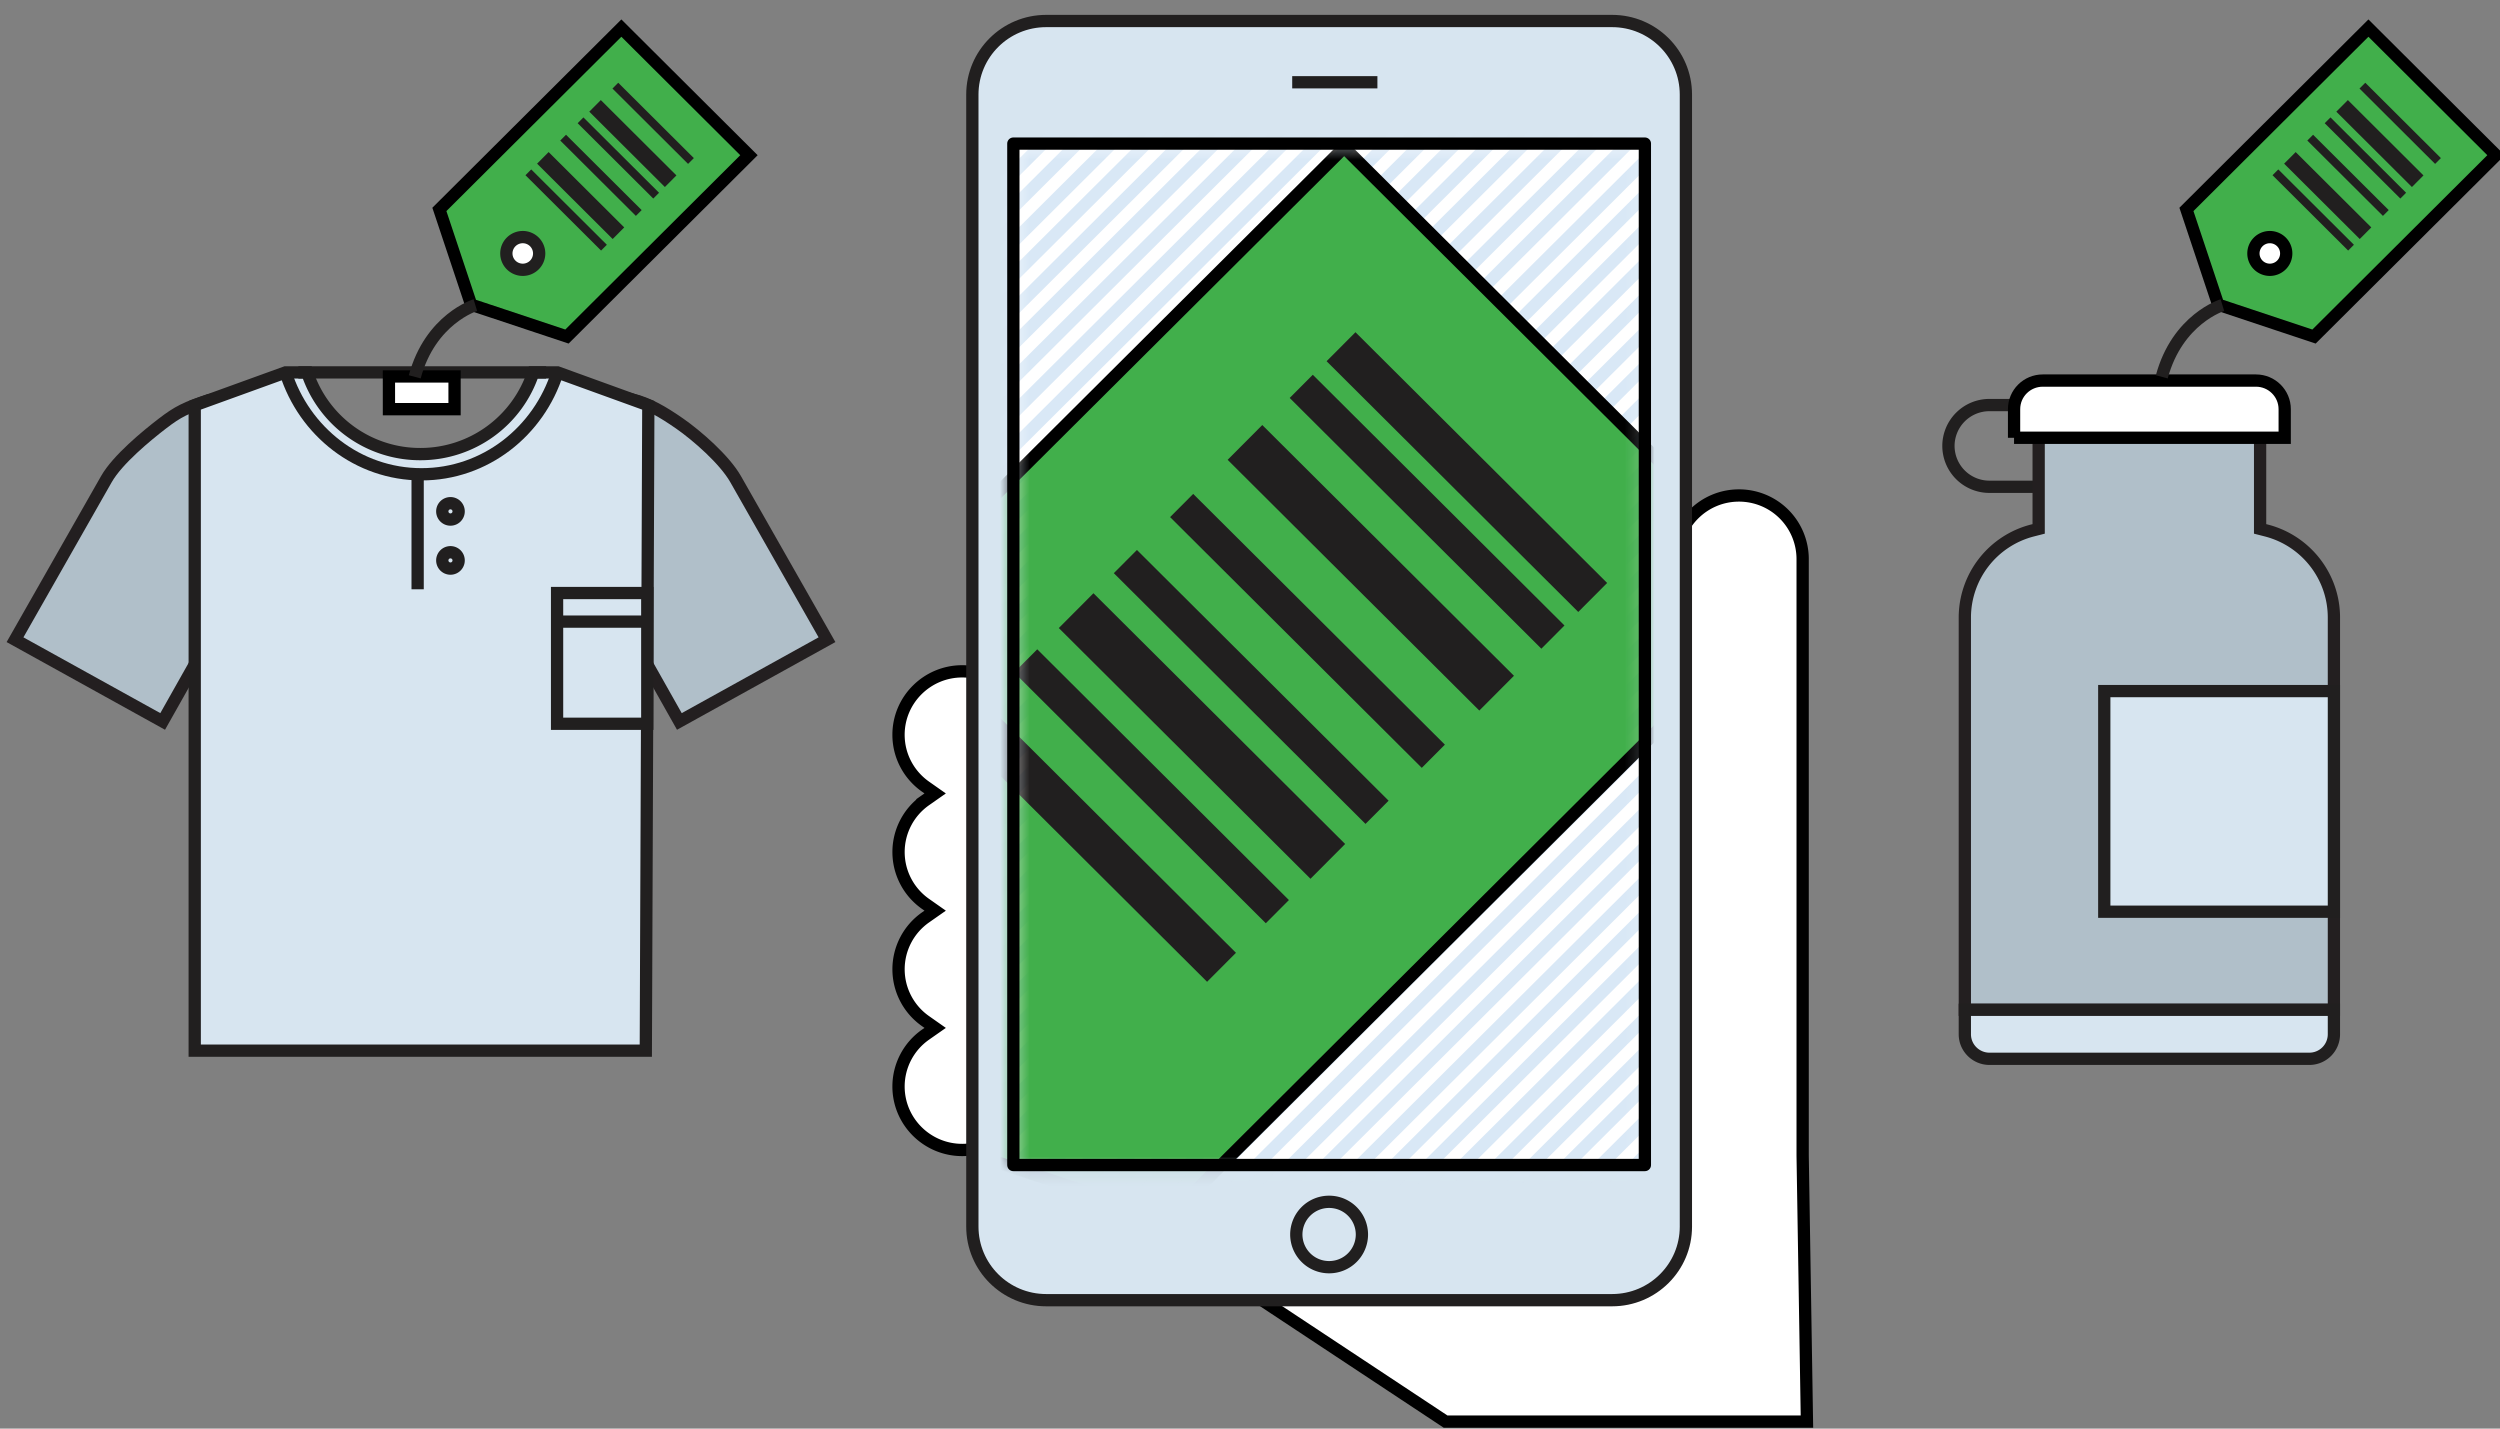 <svg width="168" height="96" viewBox="0 0 168 96" xmlns="http://www.w3.org/2000/svg" xmlns:xlink="http://www.w3.org/1999/xlink"><rect x="0" y="0" width="168" height="96" fill="#808080" stroke="none"/><title>Scanner by Vend Copy</title><defs><path id="a" d="M.407 69.053h42.44V.412H.406z"/></defs><g fill="none" fill-rule="evenodd"><path d="M67.121 69.523l-.64-.45.64-.448a4.255 4.255 0 0 0 0-6.98l-.64-.45.64-.448a4.255 4.255 0 0 0 0-6.98l-.64-.45.64-.448a4.256 4.256 0 0 0 1.822-3.49c0-2.352-1.919-4.265-4.281-4.265-2.36 0-4.281 1.911-4.281 4.265 0 1.404.688 2.695 1.822 3.49l.64.45-.64.448a4.255 4.255 0 0 0 0 6.98l.64.45-.64.448a4.255 4.255 0 0 0 0 6.98l.64.45-.64.448a4.255 4.255 0 0 0-1.822 3.49c0 2.352 1.919 4.265 4.28 4.265s4.282-1.911 4.282-4.265a4.258 4.258 0 0 0-1.822-3.49" fill="#FFF"/><path d="M67.121 69.523l-.64-.45.64-.448a4.255 4.255 0 0 0 0-6.98l-.64-.45.64-.448a4.255 4.255 0 0 0 0-6.98l-.64-.45.64-.448a4.256 4.256 0 0 0 1.822-3.49c0-2.352-1.919-4.265-4.281-4.265-2.36 0-4.281 1.911-4.281 4.265 0 1.404.688 2.695 1.822 3.49l.64.45-.64.448a4.255 4.255 0 0 0 0 6.98l.64.45-.64.448a4.255 4.255 0 0 0 0 6.98l.64.45-.64.448a4.255 4.255 0 0 0-1.822 3.49c0 2.352 1.919 4.265 4.28 4.265s4.282-1.911 4.282-4.265a4.258 4.258 0 0 0-1.822-3.49z" stroke="#000" stroke-width=".825"/><path d="M84.154 86.939L97.14 95.53h24.286l-.288-17.877V37.562a4.272 4.272 0 0 0-4.282-4.265c-2.36 0-4.28 1.912-4.28 4.265v36.11L84.153 86.94z" fill="#FFF"/><path d="M84.154 86.939L97.14 95.53h24.286l-.288-17.877V37.562a4.272 4.272 0 0 0-4.282-4.265c-2.36 0-4.28 1.912-4.28 4.265v36.11L84.153 86.94z" stroke="#000" stroke-width=".825"/><path d="M70.302 1.412h38.03c2.74 0 4.96 2.212 4.96 4.942V82.43c0 2.729-2.22 4.942-4.96 4.942h-38.03c-2.74 0-4.96-2.213-4.96-4.942V6.354c0-2.73 2.22-4.942 4.96-4.942" fill="#D7E5F0"/><path d="M70.302 1.412h38.03c2.74 0 4.96 2.212 4.96 4.942V82.43c0 2.729-2.22 4.942-4.96 4.942h-38.03c-2.74 0-4.96-2.213-4.96-4.942V6.354c0-2.73 2.22-4.942 4.96-4.942z" stroke="#211F1F" stroke-width=".825"/><g transform="translate(67.69 9.237)"><mask id="b" fill="#fff"><use xlink:href="#a"/></mask><use fill="#FFF" xlink:href="#a"/><g mask="url(#b)" stroke="#D9E8F6" stroke-width=".825"><path d="M4.167-1.356l-79.934 79.64M6.48-1.356l-79.935 79.64M8.792-1.356l-79.934 79.64M11.105-1.356l-79.934 79.64M13.417-1.356l-79.934 79.64M15.73-1.356l-79.934 79.64M18.043-1.356l-79.934 79.64M20.355-1.356l-79.934 79.64M22.668-1.356l-79.934 79.64M24.98-1.356l-79.933 79.64M27.293-1.356l-79.934 79.64M29.606-1.356l-79.934 79.64M31.919-1.356l-79.934 79.64M34.231-1.356l-79.934 79.64M36.544-1.356l-79.934 79.64M38.856-1.356l-79.934 79.64M41.17-1.356l-79.935 79.64M43.482-1.356l-79.934 79.64M45.794-1.356l-79.934 79.64M48.107-1.356l-79.934 79.64M50.42-1.356l-79.934 79.64M52.732-1.356l-79.934 79.64M55.045-1.356l-79.934 79.64M57.358-1.356l-79.934 79.64M59.67-1.356l-79.934 79.64M61.983-1.356l-79.934 79.64M64.296-1.356l-79.934 79.64M66.608-1.356l-79.934 79.64M68.921-1.356l-79.934 79.64M71.234-1.356L-8.7 78.284M73.546-1.356l-79.934 79.64M75.859-1.356l-79.934 79.64M78.172-1.356l-79.934 79.64M80.484-1.356L.55 78.284M82.797-1.356L2.863 78.284M85.11-1.356L5.176 78.284M87.422-1.356L7.488 78.284M89.735-1.356L9.8 78.284M92.048-1.356l-79.934 79.64M94.36-1.356l-79.934 79.64M96.673-1.356l-79.934 79.64M98.986-1.356l-79.934 79.64M101.298-1.356l-79.934 79.64M103.61-1.356l-79.933 79.64M105.924-1.356l-79.935 79.64M108.236-1.356l-79.934 79.64M110.549-1.356l-79.934 79.64M112.861-1.356l-79.934 79.64M115.174-1.356L35.24 78.284M117.487-1.356l-79.934 79.64M119.8-1.356l-79.935 79.64M122.112-1.356l-79.934 79.64M124.425-1.356L44.49 78.284"/></g><g mask="url(#b)"><path stroke="#000" stroke-width=".825" fill="#41AF4B" d="M10.754 72.67L52.827 30.75 22.638.674l-42.072 41.918 7.516 22.538z"/><path d="M18.148 52.026L1.236 35.175" stroke="#211F1F" stroke-width="2.2"/><path d="M14.396 55.765L-2.517 38.914" stroke="#211F1F" stroke-width="2.75"/><path d="M21.539 48.648L4.626 31.798" stroke="#211F1F" stroke-width="3.3"/><path d="M24.848 45.35L7.935 28.5M28.63 41.583l-16.913-16.85" stroke="#211F1F" stroke-width="2.2"/><path d="M32.884 37.344l-16.913-16.85" stroke="#211F1F" stroke-width="3.3"/><path d="M36.666 33.576l-16.913-16.85" stroke="#211F1F" stroke-width="2.2"/><path d="M39.34 30.912l-16.913-16.85" stroke="#211F1F" stroke-width="2.75"/></g></g><path stroke="#000" stroke-width=".825" stroke-linecap="round" stroke-linejoin="round" d="M68.097 78.29h42.439V9.65H68.097z"/><path d="M86.836 5.53h5.726M89.317 80.762a2.2 2.2 0 0 1 2.204 2.196 2.2 2.2 0 0 1-2.204 2.197 2.2 2.2 0 0 1-2.205-2.197 2.2 2.2 0 0 1 2.205-2.196z" stroke="#211F1F" stroke-width=".825" stroke-linejoin="round"/><g><path d="M14.098 26.87c-1.585.515-2.145.795-3.187 1.595-1.042.8-3.011 2.414-3.762 3.733l-6.14 10.79 9.922 5.493 3.307-5.866s1.445-16.262-.14-15.746" fill="#B0BFC9"/><path d="M14.098 26.87c-1.585.515-2.145.795-3.187 1.595-1.042.8-3.011 2.414-3.762 3.733l-6.14 10.79 9.922 5.493 3.307-5.866s1.445-16.262-.14-15.746z" stroke="#231F20" stroke-width=".825"/><path d="M42.486 26.844c1.081.271 2.032.817 3.187 1.62 1.155.805 3.01 2.415 3.761 3.734l6.14 10.79-9.921 5.493-3.307-5.866s-.942-16.041.14-15.77" fill="#B0BFC9"/><path d="M42.486 26.844c1.081.271 2.032.817 3.187 1.62 1.155.805 3.01 2.415 3.761 3.734l6.14 10.79-9.921 5.493-3.307-5.866s-.942-16.041.14-15.77z" stroke="#231F20" stroke-width=".825"/><path d="M20.643 25.025a7.992 7.992 0 0 0 7.599 5.491 7.992 7.992 0 0 0 7.6-5.491h1.62l6.105 2.212-.168 43.366H13.085V27.237l6.106-2.212h1.452z" fill="#D7E5F0"/><path d="M20.643 25.025a7.992 7.992 0 0 0 7.599 5.491 7.992 7.992 0 0 0 7.6-5.491h1.62l6.105 2.212-.168 43.366H13.085V27.237l6.106-2.212h1.452z" stroke="#211F1F" stroke-width=".825"/><path d="M19.19 25.025c1.255 3.975 4.871 6.847 9.136 6.847 4.265 0 7.881-2.872 9.136-6.847" stroke="#211F1F" stroke-width=".825"/><path fill="#D7E5F0" d="M37.435 48.637h6.062v-8.786h-6.062z"/><path stroke="#211F1F" stroke-width=".825" d="M37.435 48.637h6.062v-8.786h-6.062z"/><path d="M37.435 41.773h5.786" fill="#D7E5F0"/><path d="M37.435 41.773h5.786" stroke="#211F1F" stroke-width=".825"/><path d="M20.05 25.025H36.7" fill="#D7E5F0"/><path d="M20.05 25.025H36.7" stroke="#211F1F" stroke-width=".825"/><path fill="#FFF" d="M26.137 27.496h4.409v-2.197h-4.41z"/><path stroke="#000" stroke-width=".825" d="M26.137 27.496h4.409v-2.197h-4.41z"/><path d="M28.065 31.891V39.6" fill="#D7E5F0"/><path d="M28.065 31.891V39.6" stroke="#211F1F" stroke-width=".825"/><path d="M30.27 33.815a.55.55 0 1 1 .002 1.1.55.55 0 0 1-.001-1.1" fill="#D7E5F0"/><path d="M30.27 33.815a.55.55 0 1 1 .002 1.1.55.55 0 0 1-.001-1.1z" stroke="#211F1F" stroke-width=".825"/><path d="M30.27 37.11a.55.55 0 1 1 .002 1.1.55.55 0 0 1-.001-1.1" fill="#D7E5F0"/><path d="M30.27 37.11a.55.55 0 1 1 .002 1.1.55.55 0 0 1-.001-1.1z" stroke="#211F1F" stroke-width=".825"/><path stroke="#000" stroke-width=".825" fill="#41AF4B" d="M38.1 22.616L50.33 10.43l-8.574-8.542-12.23 12.185 2.135 6.4z"/><path d="M34.35 17.808a1.095 1.095 0 0 1 0-1.553 1.105 1.105 0 0 1 1.56 0c.43.429.43 1.124 0 1.553a1.105 1.105 0 0 1-1.56 0z" stroke="#211F1F" stroke-width=".825" fill="#FFF"/><path d="M40.586 16.643l-5.081-5.063" stroke="#211F1F" stroke-width=".55"/><path d="M41.56 15.672l-5.08-5.063" stroke="#211F1F" stroke-width="1.1"/><path d="M42.925 14.313L37.843 9.25M44.094 13.148l-5.082-5.063" stroke="#211F1F" stroke-width=".55"/><path d="M45.068 12.178l-5.081-5.063" stroke="#211F1F" stroke-width="1.1"/><path d="M46.432 10.819l-5.081-5.063" stroke="#211F1F" stroke-width=".55"/><path d="M27.871 25.324c1.048-3.896 4.072-4.82 4.072-4.82" stroke="#211F1F" stroke-width=".825"/></g><g><path d="M139.202 32.713V27.22h-5.515a2.752 2.752 0 0 0-2.752 2.746 2.751 2.751 0 0 0 2.752 2.746h5.515z" stroke="#211F1F" stroke-width=".825" stroke-linejoin="round"/><path d="M151.879 28.32h-14.881v7.222l-.414.106a6.044 6.044 0 0 0-4.547 5.849v26.36h24.802v-26.36c0-2.77-1.89-5.168-4.546-5.849l-.414-.106V28.32z" fill="#B0BFC9"/><path d="M151.879 28.32h-14.881v7.222l-.414.106a6.044 6.044 0 0 0-4.547 5.849v26.36h24.802v-26.36c0-2.77-1.89-5.168-4.546-5.849l-.414-.106V28.32z" stroke="#231F20" stroke-width=".825"/><path d="M135.344 29.418h18.188v-1.922c0-1.06-.866-1.922-1.931-1.922h-14.326c-1.07 0-1.93.859-1.93 1.922v1.922z" fill="#FFF"/><path d="M135.344 29.418h18.188v-1.922c0-1.06-.866-1.922-1.931-1.922h-14.326c-1.07 0-1.93.859-1.93 1.922v1.922z" stroke="#000" stroke-width=".825"/><path fill="#D7E5F0" d="M141.407 61.267h15.432V46.441h-15.432z"/><path stroke="#211F1F" stroke-width=".825" d="M141.407 61.267h15.432V46.441h-15.432z"/><path d="M132.037 67.857v1.647c0 .909.743 1.648 1.657 1.648h21.488a1.65 1.65 0 0 0 1.657-1.648v-1.647h-24.802z" fill="#D7E5F0"/><path d="M132.037 67.857v1.647c0 .909.743 1.648 1.657 1.648h21.488a1.65 1.65 0 0 0 1.657-1.648v-1.647h-24.802z" stroke="#211F1F" stroke-width=".825"/><path stroke="#000" stroke-width=".825" fill="#41AF4B" d="M155.502 22.616l12.23-12.186-8.574-8.542-12.23 12.185 2.136 6.4z"/><path d="M151.753 17.808a1.095 1.095 0 0 1 0-1.553 1.105 1.105 0 0 1 1.559 0c.43.429.43 1.124 0 1.553a1.105 1.105 0 0 1-1.559 0" fill="#FFF"/><path d="M151.753 17.808a1.095 1.095 0 0 1 0-1.553 1.105 1.105 0 0 1 1.559 0c.43.429.43 1.124 0 1.553a1.105 1.105 0 0 1-1.559 0z" stroke="#000" stroke-width=".825"/><path d="M157.989 16.643l-5.082-5.063" stroke="#211F1F" stroke-width=".55"/><path d="M158.963 15.672l-5.082-5.063" stroke="#211F1F" stroke-width="1.1"/><path d="M160.327 14.313l-5.082-5.063M161.496 13.148l-5.082-5.063" stroke="#211F1F" stroke-width=".55"/><path d="M162.47 12.178l-5.081-5.063" stroke="#211F1F" stroke-width="1.1"/><path d="M163.834 10.819l-5.081-5.063" stroke="#211F1F" stroke-width=".55"/><path d="M145.273 25.324c1.048-3.896 4.072-4.82 4.072-4.82" stroke="#211F1F" stroke-width=".825" stroke-linejoin="round"/></g></g></svg>